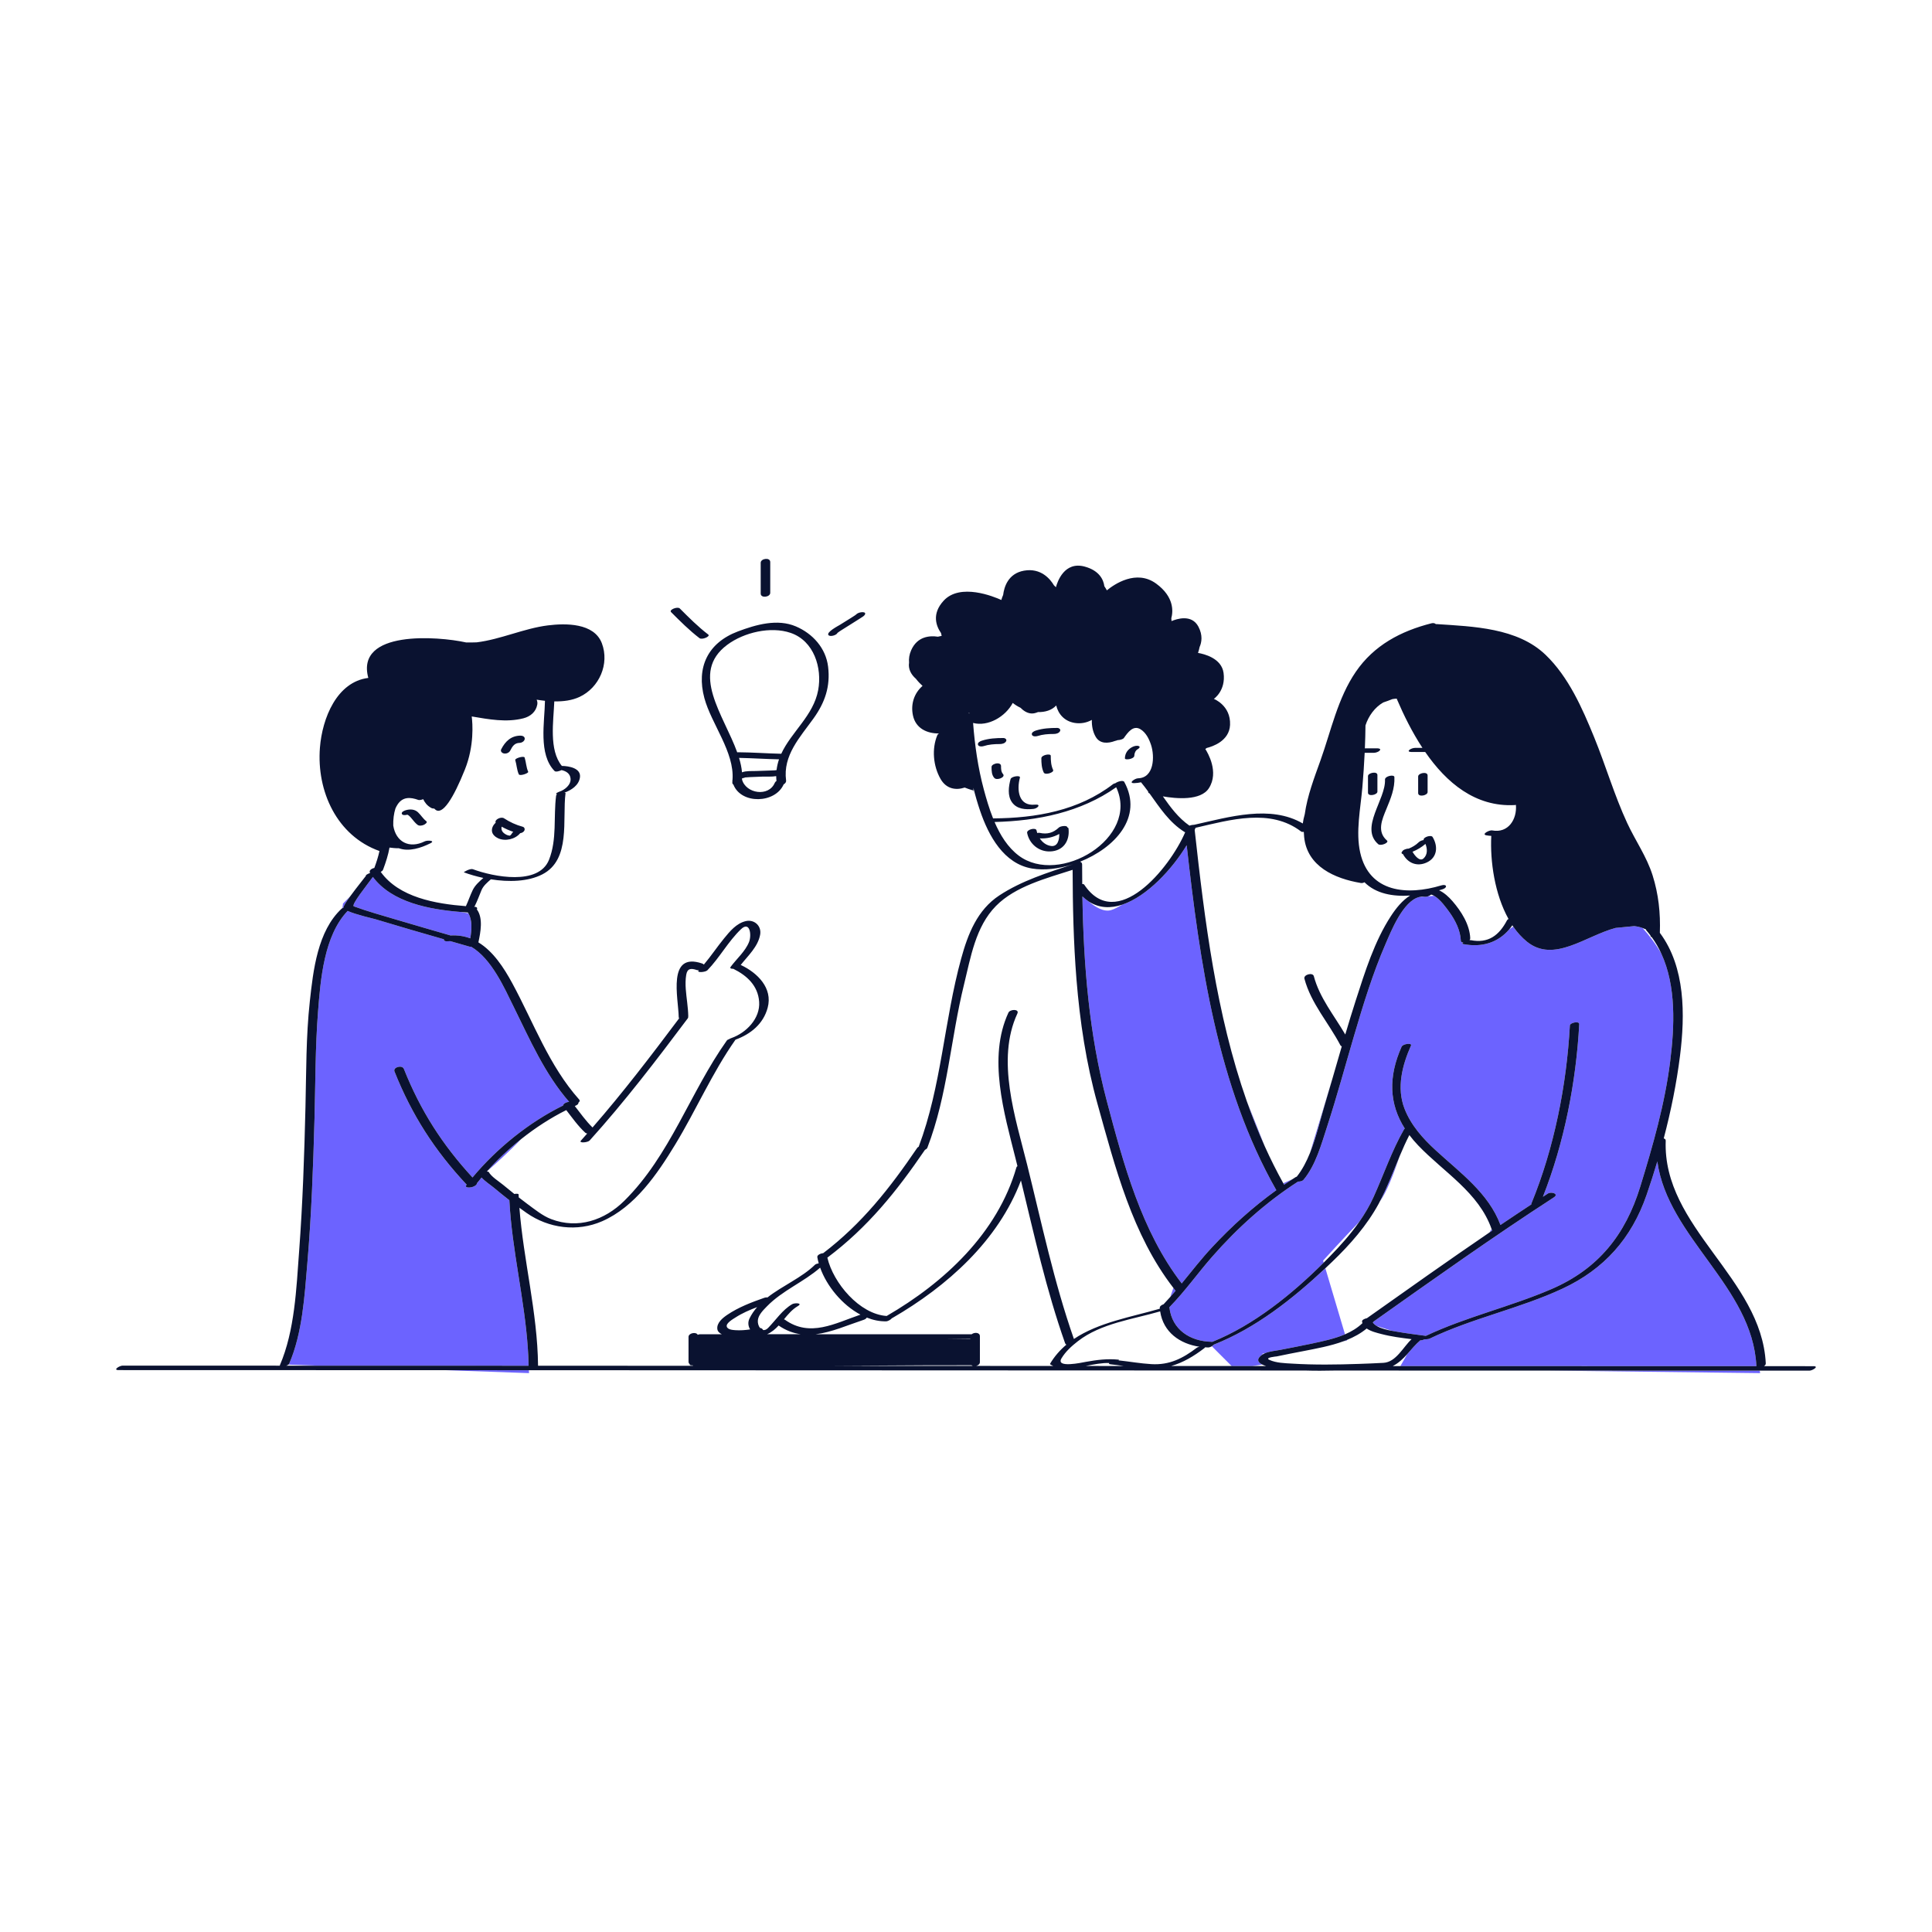 <?xml version="1.0" standalone="no"?>
<svg version="1.1" id="Layer_1" xmlns="http://www.w3.org/2000/svg" xmlns:xlink="http://www.w3.org/1999/xlink" x="0px" y="0px" width="595.279px" height="595.281px" viewBox="0 0 595.279 595.281" enable-background="new 0 0 595.279 595.281" xml:space="preserve">
<path id="color_x5F_2" fill="#6c63ff" d="M162.958,422.185l0.043,0.896l-25.551-0.904
	C145.952,422.181,154.454,422.181,162.958,422.185z M105.823,279.605c0.037-0.486,0.923-1.843,2.044-3.392l-2.201,2.201
	c0,0-0.001,0.547-0.168,1.402c0.099-0.05,0.215-0.098,0.348-0.14C105.842,279.653,105.821,279.629,105.823,279.605z
	 M121.982,283.317c5.603,1.664,11.216,3.292,16.833,4.909c2.229-0.125,4.252,0.199,6.081,0.894c0.46-2.614,0.68-5.597-0.59-7.718
	c-0.658-0.113-1.447-0.251-2.321-0.406c-9.632-0.779-21.187-2.894-27.093-10.8c-1.905,2.628-6.837,8.71-5.854,9.071
	C113.275,280.821,117.656,282.033,121.982,283.317z M150.036,360.931c2.479-2.183,7.157-6.393,10.618-10.023
	c-3.851,3.059-7.44,6.449-10.634,10.021C150.026,360.929,150.031,360.931,150.036,360.931z M145.167,291.693
	c-0.211,0.011-0.394,0.007-0.498-0.023c-1.966-0.559-3.929-1.128-5.894-1.69c-0.275,0.006-0.552,0.015-0.834,0.04
	c-0.88,0.077-1.206-0.232-1.168-0.614c-7.014-2.011-14.021-4.042-21.004-6.156c-0.808-0.245-6.15-1.437-8.653-2.586
	c-7.307,7.645-8.354,21.147-9.126,31.032c-0.858,10.979-0.789,22.002-1.086,33.004c-0.4,14.836-0.942,29.678-2.202,44.469
	c-0.868,10.188-1.505,21.498-5.6,31.016c-0.043,0.1-0.124,0.189-0.233,0.273l9.271,0.328c21.576,0.004,43.151,0.006,64.727,0.016
	c-0.007-0.42-0.022-0.838-0.035-1.256l-0.193-4.064c-1.022-15.299-4.904-30.334-5.696-45.68c-1.577-1.222-3.13-2.475-4.657-3.756
	c-1.099-0.923-2.795-1.999-3.904-3.225c-0.484,0.576-0.957,1.158-1.419,1.742c-0.011,0.375-0.365,0.715-0.839,0.928
	c-0.941,0.566-3.16,0.596-2.42-0.362c0.029-0.038,0.061-0.075,0.091-0.112c-9.838-10.5-16.887-21.439-22.242-34.879
	c-0.527-1.322,2.355-2.138,2.897-0.777c5.145,12.914,11.868,23.352,21.138,33.432c7.487-8.979,17.434-17.012,27.932-22.172
	c0.018-0.578,1.018-1.082,1.855-1.115c-7.487-8.582-12.063-19.068-17.05-29.193C155.402,304.381,151.489,295.42,145.167,291.693z
	 M384.136,339.248c1.656,4.715,3.49,9.357,5.539,13.906C388.003,348.908,386.058,344.006,384.136,339.248z M398.311,363.275
	l-2.902,1.317c0.08,0.144,0.158,0.286,0.238,0.431C396.522,364.424,397.417,363.849,398.311,363.275z M458.915,379.75
	c0.283-0.192,0.567-0.388,0.85-0.579c-0.055-0.168-0.122-0.326-0.18-0.491L458.915,379.75z M478.05,397.179
	c14.373-6.205,22.765-16.68,27.332-31.539c3.883-12.623,7.574-25.438,9.22-38.576c1.344-10.728,1.933-23.179-2.739-33.279
	c-1.811-3.145-3.898-5.801-5.761-7.856c-0.849-0.305-1.706-0.488-2.571-0.581c-1.686,0.177-3.921,0.404-5.74,0.559
	c-9.275,2.461-19.013,10.912-27.285,4.256c-1.617-1.3-3.028-2.882-4.258-4.66c-0.356,0.253-0.77,0.541-1.229,0.85
	c-3.479,4.085-8.454,5.675-14.248,4.519c-0.323-0.064-0.209-0.252,0.099-0.46c-0.426-0.025-0.751-0.192-0.765-0.545
	c-0.122-3.168-1.678-6.275-3.505-8.802c-0.835-1.155-2.798-3.954-4.731-5.058c-0.602,0.06-1.259,0.122-1.918,0.18
	c-0.32,0.112-0.634,0.17-0.873,0.129c-0.1-0.017-0.197-0.021-0.297-0.032c-0.533,0.042-1.04,0.077-1.48,0.1
	c-5.031,1.205-8.789,10.774-10.355,14.375c-3.982,9.158-6.908,18.762-9.73,28.329c-2.761,9.353-5.295,18.781-8.319,28.054
	c-1.787,5.478-3.503,11.877-7.276,16.387c-0.313,0.375-1.054,0.562-1.669,0.531c-9.92,6.398-18.714,14.301-26.487,23.178
	c-4.41,5.037-8.334,10.588-13.01,15.383c-0.04,0.041-0.093,0.08-0.152,0.117c0.002,0.049,0.006,0.098,0.01,0.146
	c0.824,6.795,6.326,10.408,13.021,10.541c0.074,0.002,0.133,0.01,0.196,0.016c12.776-5.146,24.543-14.672,34.321-24.406
	l-0.184-0.617c0,0,6.065-6.703,11.127-11.938c1.697-2.428,3.213-4.979,4.448-7.713c3.144-6.955,5.56-14.141,9.36-20.796
	c0.051-0.089,0.137-0.17,0.246-0.241c-4.849-7.615-5.127-15.936-0.998-25.209c0.418-0.939,3.299-1.263,2.897-0.363
	c-2.698,6.061-4.499,13.004-1.989,19.457c1.979,5.088,5.62,9.141,9.59,12.791c7.502,6.896,16.301,13.188,19.968,23.031
	c3.163-2.14,6.343-4.256,9.532-6.356c-0.041-0.065-0.047-0.146-0.008-0.242c7.01-17.044,10.866-36.499,11.86-54.869
	c0.047-0.872,2.944-1.489,2.888-0.403c-0.963,17.771-4.613,36.554-11.197,53.189c0.506-0.329,1.007-0.663,1.513-0.99
	c1.09-0.707,3.528,0.086,1.877,1.155c-18.851,12.224-37.177,25.263-55.513,38.239c-0.09,0.109-0.191,0.209-0.286,0.316
	c0.288,0.42,0.7,0.773,1.194,1.074l4.696,1.492c0.523,0.096,0.999,0.174,1.38,0.242c3.012,0.543,6.049,0.904,9.08,1.314
	C451.858,405.687,465.374,402.65,478.05,397.179z M414.048,413.228l0.953-0.146l-0.059-0.193
	C414.646,413.003,414.347,413.117,414.048,413.228z M541.167,420.855c-1.215-24.445-27.287-39.557-30.517-62.998
	c-1.032,3.476-2.14,6.916-3.312,10.311c-4.608,13.354-13.074,22.891-25.854,28.854c-13.251,6.186-27.76,9.08-40.982,15.426
	c-0.326,0.156-0.961,0.225-1.484,0.195c-0.493,0.215-1.042,0.369-1.32,0.33c-0.023-0.002-0.049-0.006-0.072-0.01
	c-1.529,1.297-2.755,2.83-4.048,4.273l-2.099,3.674c36.57,0.012,73.139,0.027,109.708,0.029
	C541.181,420.91,541.169,420.886,541.167,420.855z M331.667,301.749c0,0,0.006,0.034,0.017,0.083
	c-0.007-0.071-0.011-0.143-0.017-0.215V301.749z M408.366,390.767c-10.052,9.436-21.545,18.51-34.402,23.543
	c-0.145,0.172-0.351,0.342-0.582,0.486l6.099,6.1c2.13,0,4.26,0,6.391,0.002l3.042-0.469c-1.259-0.625-1.818-1.494-0.453-2.686
	c0.168-0.146,0.353-0.271,0.541-0.393v-0.271l0.711-0.107c1.481-0.652,3.297-0.762,4.818-1.064c3.189-0.639,6.396-1.215,9.575-1.906
	c3.375-0.734,7.037-1.471,10.313-2.873L408.366,390.767z M431.292,356.16c-1.972,4.712-3.755,9.502-6.139,14.027
	C427.153,367.564,429.48,361.506,431.292,356.16z M360.999,398.416c0,0-0.207,0.422-0.4,1.166c0.548-0.621,1.093-1.246,1.628-1.881
	c-0.035-0.031-0.074-0.061-0.104-0.1c-0.203-0.256-0.39-0.525-0.59-0.783L360.999,398.416z M542.183,422.318
	c-21.618-0.002-43.236-0.01-64.854-0.016l65.005,0.777C542.333,423.082,542.28,422.804,542.183,422.318z M373.462,384.303
	c6.061-6.505,12.615-12.42,19.795-17.588c-18.207-32.002-23.572-70.106-27.619-106.284c-4.437,7.323-12.187,15.753-19.853,18.309
	c-1.35,0.81-2.551,1.418-3.452,1.675c-2.24,0.64-4.781-0.874-6.826-2.618c-0.685-0.44-1.354-0.968-2.002-1.597
	c0.369,21.285,2.047,42.435,7.539,63.122c5.133,19.334,10.656,40.017,23.063,56.121C367.179,391.689,370.16,387.847,373.462,384.303
	z M410.603,332.119l-6.969,23.107c1.963-4.881,3.193-10.318,4.55-14.854C409.005,337.625,409.806,334.873,410.603,332.119z"></path>
<path id="color_x5F_1" d="M426.739,240.211c-0.05-1.104,2.855-1.689,2.896-0.776c0.16,3.516-1.133,6.588-2.45,9.782
	c-1.361,3.298-3.019,6.998,0.157,9.758c0.776,0.674-1.926,1.792-2.691,1.127C418.849,255.061,427.017,246.317,426.739,240.211z
	 M431.947,263c-0.207-0.189-0.11-0.401,0.074-0.586c0.131-0.495,1.192-0.944,2.012-0.939c1.114-0.463,2.146-1.042,3.042-1.918
	c0.421-0.411,0.982-0.645,1.564-0.721c-0.217-0.915,2.32-1.679,2.764-0.949c1.727,2.848,1.499,6.328-1.795,7.853
	c-3.018,1.397-5.862,0.18-7.325-2.567C432.158,263.138,432.042,263.087,431.947,263z M435.218,262.441
	c0.69,1.196,2.201,3.128,3.385,2.067c1.307-1.171,1.209-2.974,0.6-4.491C438.001,261.063,436.671,261.833,435.218,262.441z
	 M439.867,244.049c0-1.704,0-3.407,0-5.111c0-1.338-2.911-0.771-2.911,0.31c0,1.704,0,3.407,0,5.111
	C436.954,245.697,439.867,245.13,439.867,244.049z M424.402,243.912c0-1.704,0-3.408,0-5.112c0-1.284-2.905-0.688-2.905,0.333
	c0,1.704,0,3.408,0,5.112C421.496,245.528,424.402,244.933,424.402,243.912z M318.419,249.241c1.293-0.131,2.502-1.523,0.474-1.316
	c-5.095,0.518-5.661-4.545-4.64-8.325c0.225-0.831-2.649-0.397-2.877,0.442c-0.608,2.256-1.018,5.121,0.436,7.16
	C313.343,249.352,316.009,249.487,318.419,249.241z M323.755,232.861c0-0.788-2.897-0.272-2.896,0.776
	c0.001,1.525,0.077,2.978,0.73,4.382c0.432,0.928,3.256-0.006,2.896-0.776C323.833,235.839,323.757,234.386,323.755,232.861z
	 M309.036,238.48c-0.586-0.644-0.603-1.619-0.604-2.447c0-0.698-0.715-0.882-1.307-0.826c-0.512,0.048-1.615,0.419-1.615,1.101
	c0,1.163,0.027,2.484,0.857,3.395C307.177,240.589,309.939,239.47,309.036,238.48z M319.614,226.797
	c1.688-0.537,3.318-0.649,5.079-0.65c0.681,0,1.53-0.193,1.901-0.836c0.339-0.588-0.287-1.024-0.832-1.024
	c-2.268,0.001-4.428,0.117-6.604,0.811c-0.479,0.152-1.401,0.567-1.221,1.238C318.108,226.977,319.136,226.95,319.614,226.797z
	 M309.983,228.417c0.338-0.588-0.287-1.024-0.832-1.024c-2.268,0.001-4.428,0.117-6.604,0.811c-0.479,0.152-1.401,0.567-1.222,1.238
	c0.171,0.64,1.198,0.615,1.677,0.462c1.688-0.537,3.318-0.649,5.08-0.65C308.763,229.252,309.612,229.06,309.983,228.417z
	 M349.496,232.863c0.019-0.77,0.356-1.651,1.064-2.03c0.325-0.174,0.938-0.723,0.301-0.957c-0.633-0.233-1.476,0.014-2.04,0.316
	c-1.354,0.724-2.188,1.9-2.222,3.447C346.583,234.332,349.475,233.864,349.496,232.863z M329.233,255.317
	c0.416,3.818-1.629,6.887-5.669,7.025c-3.481,0.119-6.419-2.312-7.086-5.701c-0.209-1.064,2.7-1.783,2.897-0.776
	c0.053,0.269,0.125,0.537,0.209,0.802c0.272-0.069,0.525-0.098,0.701-0.059c2.363,0.526,4.223,0.024,5.983-1.641
	c0.53-0.501,2.649-0.691,2.575-0.056C329.062,254.983,329.212,255.112,329.233,255.317z M326.384,256.948
	c-1.824,1.022-3.904,1.483-6.006,1.374c0.782,1.194,1.948,2.115,3.426,2.333C325.913,260.965,326.403,258.71,326.384,256.948z
	 M557.518,422.32c-5.112,0-10.224-0.002-15.335-0.002c-21.618-0.002-43.236-0.01-64.854-0.016
	c-19.33-0.004-38.659-0.004-57.989-0.014c-2.662,0-5.322-0.002-7.983-0.004c-3.071,0.07-6.147,0.09-9.213-0.004
	c-79.729-0.033-159.456-0.068-239.184-0.098c-8.502-0.004-17.005-0.004-25.508-0.008c-33.629-0.01-67.257-0.027-100.886-0.027
	c-1.943,0,0.291-1.377,1.199-1.377c16.156,0,32.312,0.008,48.468,0.012c-0.017-0.041-0.022-0.084,0-0.137
	c4.601-10.695,5.079-23.668,5.93-35.1c1.103-14.803,1.6-29.643,1.956-44.477c0.261-10.848,0.154-21.734,1.34-32.535
	c1.044-9.507,2.372-21.691,9.836-28.588c0.05-0.046,0.123-0.089,0.205-0.131c0.099-0.05,0.215-0.098,0.348-0.14
	c-0.003-0.024-0.024-0.049-0.023-0.072c0.037-0.486,0.923-1.843,2.044-3.392c2.055-2.835,4.913-6.323,4.88-6.35
	c-0.209-0.177,0.515-0.618,1.285-0.879c-0.008-0.014-0.019-0.025-0.027-0.039c-0.433-0.697,0.447-1.335,1.329-1.514
	c0.652-1.764,1.208-3.474,1.581-5.215c-13.12-4.675-19.401-18.417-18.345-31.854c0.713-9.064,5.199-20.272,14.907-21.484
	c-4.007-14.825,21.508-12.834,30.082-10.939c0.021,0.005,0.034,0.012,0.054,0.017c1.051,0.013,2.142,0.004,3.256-0.036
	c7.368-0.901,14.597-4.311,21.93-5.224c5.421-0.675,14.254-0.813,16.645,5.518c2.396,6.346-0.793,13.67-6.878,16.515
	c-2.319,1.084-5,1.436-7.782,1.381c-0.243,6.138-1.719,14.979,2.333,19.891c0.029,0,0.059-0.006,0.087-0.005
	c2.044,0.038,5.935,0.664,5.476,3.595c-0.379,2.414-2.615,3.845-4.772,4.65c0.212,0.015,0.349,0.055,0.34,0.123
	c-1.043,8.135,1.72,20.508-7.168,25.053c-4.427,2.264-10.352,2.391-15.839,1.517c-1.105,0.964-2.329,1.992-2.898,3.366
	c-0.668,1.614-1.257,3.236-2.03,4.809c-0.048,0.098-0.128,0.187-0.226,0.269c0.021,0.001,0.046,0.003,0.068,0.004
	c0.869,0.052,0.998,0.431,0.767,0.832c0.017,0.016,0.037,0.028,0.05,0.046c1.926,2.679,1.099,6.958,0.428,10.103
	c4.533,2.755,7.811,7.732,10.467,12.638c6.558,12.111,11.296,25.376,20.589,35.791c0.299,0.336,0.126,0.689-0.249,0.968
	c0.068,0.271-0.135,0.597-0.797,0.888c-0.102,0.045-0.204,0.096-0.306,0.143c1.756,2.258,3.415,4.6,5.463,6.604
	c9.405-10.787,18.083-22.164,26.673-33.613c-0.074-0.131-0.121-0.285-0.124-0.471c-0.097-5.769-3.661-20.142,7.228-16.44
	c0.254,0.086,0.419,0.202,0.525,0.331c2.192-2.593,4.078-5.438,6.227-8.068c1.79-2.19,3.814-4.663,6.705-5.327
	c2.575-0.591,4.901,1.451,4.41,4.19c-0.664,3.704-3.741,6.467-6,9.343c0.063,0.011,0.122,0.027,0.172,0.051
	c4.984,2.373,9.77,7.033,8.148,13.105c-1.333,4.99-5.233,8.133-9.914,9.844c-7.19,10.203-12.133,21.705-18.597,32.346
	c-5.515,9.078-12.41,19.18-22.463,23.582c-7.723,3.383-16.515,2.2-23.296-2.537c-0.748-0.522-1.488-1.058-2.225-1.597
	c1.26,16.265,5.563,32.224,5.744,48.562c0,0.037-0.012,0.072-0.022,0.109c3.394,0,6.788,0,10.181,0.002
	c12.521,0.004,25.039,0.012,37.559,0.018v-0.131c-0.076,0-0.151,0-0.227,0c-0.664,0-0.833-0.162-0.743-0.373
	c-0.23-0.158-0.383-0.398-0.383-0.742c0-2.557,0-5.111,0-7.666c0-1.174,2.332-1.641,2.836-0.641c0.267-0.104,0.527-0.17,0.725-0.17
	c2.229,0,4.458,0,6.686,0c-0.711-0.352-1.286-0.855-1.374-1.619c-0.219-1.902,1.648-3.404,3.054-4.357
	c3.492-2.363,7.5-3.873,11.455-5.264c0.37-0.131,0.678-0.145,0.924-0.086c4.657-3.641,10.613-6.115,14.667-10.094
	c0.192-0.188,0.654-0.343,1.146-0.438c-0.18-0.633-0.327-1.264-0.433-1.887c-0.111-0.649,0.94-1.16,1.809-1.234
	c11.961-9.122,20.547-20.035,28.972-32.445c0.094-0.139,0.256-0.257,0.452-0.355c7.022-18.652,7.824-38.813,13.088-57.97
	c2.073-7.545,4.944-14.979,11.752-19.457c6.912-4.544,14.83-6.999,22.619-9.571c0.002-0.002,0.002-0.004,0.004-0.006
	c-4.344,1.397-8.809,1.913-12.537,1.288c-8.725-1.462-13.396-10.115-16.008-17.794c-0.789-2.322-1.474-4.678-2.066-7.056
	l0.037,0.817c-0.172-0.044-1.262-0.336-2.708-0.915c-2.772,0.91-5.706,0.421-7.47-2.694c-2.239-3.953-2.725-9.206-0.979-13.434
	c0.093-0.225,0.279-0.407,0.513-0.545c-3.638,0.046-7.146-1.528-8.008-5.515c-0.761-3.516,0.361-6.883,2.949-9.138
	c-0.608-0.542-1.354-1.288-2.05-2.2c-1.518-1.315-2.409-3.039-2.104-4.966c-0.111-1.198,0.055-2.484,0.654-3.832
	c1.896-4.268,5.691-4.537,8.226-4.159c0.385-0.1,0.772-0.192,1.166-0.257c-0.086-0.295-0.151-0.584-0.204-0.869
	c-1.472-2.118-2.946-5.881,0.812-9.965c5.095-5.538,15.482-1.265,17.785-0.219c0.135-0.538,0.318-1.057,0.55-1.554
	c0.295-2.431,1.518-6.604,6.415-7.478c5.293-0.945,8.152,2.68,9.234,4.506c0.211,0.187,0.416,0.384,0.612,0.591
	c0.451-1.693,2.595-8.086,8.901-6.347c4.568,1.26,5.76,4.105,6.019,6.04c0.278,0.409,0.538,0.832,0.776,1.269
	c2.275-1.862,9.074-6.556,15.207-2.059c5.599,4.106,5.207,8.629,4.647,10.658c0.034,0.286,0.056,0.58,0.075,0.875
	c1.489-0.638,6.188-2.254,8.277,1.717c1.4,2.663,0.996,4.854,0.369,6.265c-0.125,0.625-0.293,1.238-0.489,1.826
	c1.852,0.313,7.25,1.61,7.87,6.159c0.75,5.5-3,8-3,8s5.25,2,5,8c-0.209,5.004-5.447,6.7-7.186,7.126
	c-0.143,0.112-0.287,0.218-0.434,0.323c0.72,1.111,4.279,7.083,1.117,12.051c-2.532,3.981-10.172,3.247-14.199,2.538
	c2.347,3.341,4.742,6.613,8.18,9.018c0.459-0.166,1.048-0.261,1.5-0.268c10.809-2.417,23.449-6.206,33.434-0.398
	c0.095-0.814,0.304-1.784,0.607-2.87c0.789-5.657,2.912-11.172,4.82-16.503c3.285-9.177,5.318-19.204,10.91-27.365
	c5.6-8.174,13.855-12.539,23.301-14.938c0.609-0.155,1.074-0.015,1.357,0.252c0.076-0.008,0.151-0.012,0.222-0.007
	c11.27,0.746,24.907,1.131,33.592,9.477c7.076,6.8,11.312,16.448,14.961,25.387c3.558,8.71,6.214,17.873,10.17,26.41
	c2.529,5.458,6.002,10.327,7.837,16.137c1.835,5.814,2.451,11.654,2.235,17.719c7.888,10.563,7.792,25.292,6.217,37.858
	c-1.067,8.527-2.81,17.078-5.021,25.488c0.368,0.09,0.627,0.311,0.613,0.704c-1,26.747,29.52,42.269,30.828,68.604
	c0.018,0.346-0.214,0.641-0.548,0.863c5.065,0,10.132,0.004,15.198,0.004C560.659,420.943,558.425,422.32,557.518,422.32z
	 M174.475,342.037c-4.793,2.395-9.469,5.417-13.819,8.871c-3.851,3.058-7.44,6.447-10.634,10.021
	c0.005,0.001,0.011,0.003,0.016,0.003c0.189,0.025,0.333,0.074,0.395,0.145c0.03-0.02,0.06-0.043,0.09-0.064
	c0.827,1.561,3.18,2.969,4.5,4.063c1.14,0.947,2.29,1.884,3.45,2.807c0.67-0.123,1.302-0.098,1.313,0.148
	c0.013,0.302,0.036,0.604,0.052,0.904c0.875,0.68,1.747,1.363,2.641,2.018c2.268,1.658,4.692,3.664,7.348,4.676
	c8.227,3.136,16.465,0.359,22.532-5.646c14.151-14.006,20.239-33.402,31.592-49.388c0.124-0.175,0.382-0.312,0.694-0.411
	c0.127-0.102,0.359-0.218,0.732-0.35c4.522-1.594,8.905-6.006,8.528-11.186c-0.359-4.938-3.734-8.063-7.964-10.143
	c-0.663,0.026-1.159-0.145-0.806-0.62c1.823-2.457,4.484-4.737,5.645-7.616c0.87-2.158,0.299-6.636-2.504-3.938
	c-3.929,3.78-6.531,8.719-10.321,12.631c-0.59,0.609-3.471,0.838-2.677,0.02c0.016-0.018,0.031-0.034,0.046-0.05
	c-0.218,0.026-0.435,0.019-0.632-0.049c-1.76-0.599-2.922-0.549-3.259,1.481c-0.241,1.455-0.245,2.929-0.137,4.396
	c0.206,2.786,0.72,5.555,0.768,8.35c0.001,0.098-0.015,0.188-0.041,0.273c0.041,0.094,0.022,0.211-0.092,0.363
	c-9.673,12.893-19.451,25.697-30.261,37.667c-0.57,0.631-3.455,0.884-2.676,0.021c0.652-0.722,1.289-1.455,1.934-2.185
	c-0.237-0.028-0.446-0.103-0.593-0.239C178.089,346.937,176.338,344.437,174.475,342.037z M138.814,288.228
	c2.229-0.125,4.252,0.199,6.081,0.894c0.46-2.614,0.68-5.597-0.59-7.718c-0.05-0.083-0.101-0.166-0.155-0.247
	c-0.709-0.046-1.431-0.099-2.166-0.159c-9.632-0.779-21.187-2.894-27.093-10.8c-1.905,2.628-6.837,8.71-5.854,9.071
	c4.239,1.554,8.62,2.766,12.945,4.05C127.585,284.981,133.198,286.61,138.814,288.228z M167.913,215.926
	c-0.849-0.089-1.697-0.207-2.541-0.341l-0.016,0.019c0.204,0.448,0.288,0.946,0.182,1.509c-0.417,2.224-2.097,3.65-4.268,4.207
	c-5.234,1.343-10.597,0.328-15.924-0.567c0.266,2.114,0.82,9.039-2.096,16.328c-3.5,8.75-7,14.5-9.25,12.25
	c-0.063-0.063-0.119-0.124-0.182-0.186c-0.357,0.009-0.717-0.07-1.011-0.239c-1.213-0.696-1.891-1.579-2.414-2.665
	c-0.558,0.215-1.18,0.344-1.485,0.233c-2.496-0.905-4.815-1.008-6.404,1.396c-0.254,0.384-0.47,0.795-0.659,1.22
	c-0.504,1.551-0.729,3.455-0.676,5.27c0.792,5.053,4.92,7.249,9.691,4.876c0.801-0.399,3.464-0.259,1.729,0.604
	c-2.833,1.409-6.552,2.665-9.693,1.52c-0.908,0.028-2.183-0.116-2.884-0.208c-0.402,2.292-1.124,4.503-1.976,6.788
	c-0.115,0.31-0.396,0.54-0.737,0.688c5.611,7.881,16.894,9.852,26.25,10.574c0.764-1.622,1.315-3.327,2.092-4.937
	c0.73-1.512,2.042-2.664,3.29-3.76c-2.152-0.46-4.189-1.055-5.979-1.719c-0.215-0.08,1.936-1.267,2.734-0.971
	c6.338,2.35,20.284,5.122,23.476-2.91c2.504-6.303,1.341-13.183,2.187-19.766c0.02-0.157,0.134-0.293,0.304-0.409
	c-0.076-0.016-0.161-0.018-0.225-0.053c-0.413-0.223,0.8-0.707,0.887-0.735c1.625-0.524,3.645-2.08,3.484-4.022
	c-0.132-1.594-1.387-2.328-2.777-2.639c-0.717,0.36-1.816,0.624-2.136,0.298C165.809,232.422,167.815,222.489,167.913,215.926z
	 M162.866,420.8c-0.007-0.418-0.022-0.836-0.035-1.256c-0.041-1.355-0.103-2.713-0.193-4.064
	c-1.022-15.297-4.904-30.332-5.696-45.679c-1.577-1.222-3.13-2.476-4.657-3.756c-1.099-0.923-2.795-1.999-3.904-3.226
	c-0.484,0.578-0.957,1.158-1.419,1.744c-0.011,0.373-0.365,0.715-0.839,0.928c-0.941,0.566-3.16,0.595-2.42-0.363
	c0.029-0.038,0.061-0.075,0.091-0.113c-9.838-10.5-16.887-21.438-22.242-34.878c-0.527-1.323,2.355-2.138,2.897-0.776
	c5.145,12.912,11.868,23.351,21.138,33.431c7.487-8.978,17.434-17.011,27.932-22.173c0.018-0.577,1.018-1.081,1.855-1.114
	c-7.487-8.582-12.063-19.069-17.05-29.192c-2.921-5.93-6.834-14.89-13.156-18.618c-0.211,0.011-0.394,0.007-0.498-0.023
	c-1.966-0.559-3.929-1.128-5.894-1.69c-0.275,0.006-0.552,0.015-0.834,0.04c-0.88,0.077-1.206-0.232-1.168-0.614
	c-7.014-2.011-14.021-4.042-21.004-6.156c-0.808-0.245-6.15-1.437-8.653-2.586c-7.307,7.645-8.354,21.148-9.126,31.033
	c-0.858,10.979-0.789,22.002-1.086,33.002c-0.4,14.836-0.942,29.679-2.202,44.47c-0.868,10.187-1.505,21.497-5.6,31.015
	c-0.043,0.1-0.124,0.191-0.233,0.275c-0.172,0.131-0.414,0.24-0.681,0.324c3.317,0.002,6.635,0.002,9.952,0.004
	C119.715,420.791,141.292,420.792,162.866,420.8z M508.941,288.765c-0.257-0.092-0.423-0.268-0.416-0.548
	c-0.403-0.529-0.82-1.051-1.267-1.558c-0.075-0.086-0.094-0.177-0.071-0.271c-0.36-0.175-0.722-0.329-1.086-0.459
	c-0.849-0.305-1.706-0.488-2.571-0.581c-1.686,0.177-3.921,0.404-5.741,0.559c-9.274,2.461-19.012,10.912-27.284,4.256
	c-1.617-1.3-3.028-2.882-4.259-4.66c-0.092-0.132-0.177-0.272-0.267-0.407c-0.307,0.44-0.625,0.863-0.961,1.256
	c-3.479,4.085-8.454,5.675-14.248,4.519c-0.323-0.064-0.209-0.252,0.099-0.46c-0.426-0.025-0.751-0.192-0.765-0.545
	c-0.122-3.168-1.678-6.275-3.506-8.802c-0.834-1.155-2.797-3.954-4.73-5.058c-0.301-0.172-0.6-0.297-0.895-0.374
	c-0.278,0.222-0.653,0.425-1.023,0.554c-0.32,0.112-0.634,0.17-0.873,0.129c-0.1-0.017-0.197-0.021-0.297-0.032
	c-0.505-0.051-0.999-0.015-1.48,0.1c-5.031,1.205-8.789,10.774-10.355,14.375c-3.982,9.158-6.908,18.762-9.73,28.329
	c-2.761,9.353-5.295,18.78-8.319,28.053c-1.787,5.478-3.503,11.878-7.276,16.388c-0.313,0.375-1.054,0.562-1.669,0.531
	c-9.92,6.398-18.714,14.301-26.487,23.178c-4.41,5.037-8.334,10.588-13.01,15.383c-0.04,0.041-0.093,0.08-0.152,0.117
	c-0.002,0.002-0.006,0.002-0.008,0.004c0.004,0.049,0.012,0.096,0.018,0.143c0.824,6.795,6.326,10.408,13.021,10.543
	c0.074,0,0.133,0.01,0.196,0.016c12.776-5.148,24.543-14.672,34.321-24.408c0.672-0.668,1.334-1.336,1.986-2.006
	c3.229-3.313,6.318-6.774,8.957-10.549c1.697-2.428,3.213-4.979,4.448-7.713c3.144-6.955,5.56-14.141,9.36-20.796
	c0.051-0.089,0.137-0.17,0.246-0.241c-4.849-7.615-5.127-15.936-0.998-25.209c0.419-0.939,3.299-1.263,2.897-0.363
	c-2.698,6.061-4.499,13.004-1.989,19.457c1.979,5.088,5.621,9.141,9.59,12.791c7.502,6.896,16.301,13.188,19.968,23.031
	c3.164-2.14,6.343-4.257,9.532-6.356c-0.041-0.066-0.047-0.146-0.008-0.242c7.01-17.044,10.866-36.499,11.86-54.869
	c0.047-0.873,2.945-1.489,2.888-0.403c-0.963,17.771-4.613,36.553-11.197,53.189c0.506-0.329,1.007-0.663,1.513-0.991
	c1.09-0.706,3.528,0.087,1.877,1.156c-18.851,12.224-37.177,25.263-55.512,38.239c-0.091,0.109-0.192,0.209-0.287,0.316
	c0.288,0.42,0.7,0.773,1.194,1.074c1.328,0.803,3.209,1.225,4.696,1.492c0.523,0.096,0.999,0.174,1.38,0.242
	c3.012,0.543,6.049,0.904,9.08,1.314c12.525-5.91,26.043-8.949,38.717-14.42c14.373-6.204,22.765-16.679,27.332-31.538
	c3.883-12.624,7.573-25.438,9.22-38.577c1.344-10.727,1.933-23.178-2.739-33.278C511.054,292.034,510.091,290.353,508.941,288.765z
	 M426.275,419.91c3.885-0.223,6.028-4.836,8.653-7.293c-3.125-0.391-6.269-0.785-9.31-1.586c-1.266-0.332-3.2-0.773-4.522-1.701
	c-1.81,1.51-3.912,2.652-6.155,3.557c-0.295,0.119-0.595,0.23-0.896,0.342c-4.117,1.521-8.623,2.314-12.631,3.102
	c-2.682,0.525-5.373,1.021-8.044,1.602c-0.002,0-3.868,0.328-2.247,1.07c2.094,0.959,4.721,1.01,6.98,1.148
	c6.867,0.428,13.77,0.324,20.642,0.088C421.257,420.152,423.768,420.054,426.275,419.91z M368.783,415.24
	c0.146-0.109,0.448-0.213,0.796-0.287c-6.059-0.895-11.162-4.484-12.115-10.9c-8.404,2.445-18.291,3.682-25.363,9.203
	c-1.917,1.494-3.785,3.168-5.045,5.279c-1.853,3.109,6.355,1.283,7.511,1.074c3.386-0.615,6.646-1.023,10.081-0.676
	c0.175,0.018,0.145,0.102-0.008,0.213c3.371,0.367,6.736,0.967,10.117,1.166C360.333,420.642,364.435,418.552,368.783,415.24z
	 M364.107,395.441c3.071-3.752,6.052-7.595,9.354-11.139c6.061-6.505,12.615-12.42,19.795-17.588
	c-18.207-32.002-23.572-70.106-27.619-106.284c-4.437,7.323-12.187,15.753-19.853,18.309c-3.558,1.186-7.097,1.104-10.278-0.942
	c-0.685-0.44-1.354-0.968-2.002-1.597c0.369,21.285,2.047,42.435,7.539,63.122C346.177,358.656,351.7,379.337,364.107,395.441z
	 M444.089,272.804c1.711-0.518,2.018,0.706,0.326,1.217c-0.332,0.1-0.672,0.198-1.017,0.295c1.603,0.738,3.026,2.066,4.13,3.343
	c2.688,3.111,5.313,7.198,5.475,11.429c0.008,0.216-0.078,0.412-0.221,0.585c0.139-0.018,0.258-0.021,0.35-0.002
	c5.438,1.085,8.783-1.478,11.217-6.138c0.078-0.147,0.24-0.275,0.449-0.382c-4.248-7.618-5.711-17.787-5.31-25.602
	c-0.504-0.028-1.013-0.079-1.526-0.177c-1.621-0.31,0.924-1.676,1.791-1.511c4.998,0.954,7.7-3.468,7.323-7.863
	c-0.112,0.027-0.228,0.049-0.351,0.056c-12.127,0.653-21.057-6.877-27.6-16.359c-1.417,0-2.833,0-4.25,0
	c-0.289,0-1.184-0.063-0.705-0.555c0.442-0.457,1.313-0.713,1.934-0.713c0.723,0,1.445,0,2.168,0
	c-3.188-4.854-5.784-10.131-7.883-15.042c-0.019-0.044-0.023-0.087-0.031-0.13c-0.021,0.002-0.044,0.006-0.063,0.007
	c-0.447,0.015-0.88,0.073-1.305,0.153c-0.833,0.336-1.783,0.695-2.786,1.024c-2.618,1.49-4.562,4.207-5.481,7.082
	c-0.019,2.361-0.088,4.717-0.188,7.072c0.072-0.005,0.148-0.02,0.217-0.02c1.217,0,2.435,0,3.651,0c0.346,0,1.181,0.129,0.731,0.65
	c-0.428,0.495-1.297,0.738-1.928,0.738c-0.91,0-1.818,0-2.729,0c-0.17,3.548-0.411,7.092-0.713,10.637
	c-0.547,6.451-2.104,13.726-0.66,20.118C421.895,275.056,433.618,275.97,444.089,272.804z M368.371,255.057
	c-0.085,0.217-0.177,0.438-0.272,0.662c3.054,27.751,6.647,56.814,16.037,83.529c1.656,4.715,3.49,9.357,5.539,13.906
	c1.75,3.887,3.66,7.701,5.734,11.438c0.08,0.145,0.158,0.286,0.238,0.43c0.875-0.598,1.77-1.172,2.664-1.748
	c0.297-0.19,0.586-0.393,0.886-0.58c0.103-0.064,0.229-0.117,0.37-0.16c1.674-2.105,2.984-4.617,4.066-7.307
	c1.965-4.881,3.194-10.318,4.551-14.854c0.82-2.746,1.623-5.499,2.419-8.253c0.937-3.239,1.872-6.479,2.817-9.717
	c-0.188-0.068-0.346-0.185-0.438-0.359c-3.596-6.889-9.046-12.855-11.07-20.493c-0.334-1.26,2.564-2.034,2.896-0.776
	c1.773,6.69,6.25,12.076,9.69,17.973c1.046-3.526,2.112-7.049,3.244-10.549c2.839-8.778,5.747-18.18,10.838-25.97
	c1.563-2.392,3.5-4.813,5.892-6.295c-5.229,0.352-10.498-0.523-14.063-4.1c-0.327,0.193-0.718,0.3-1.116,0.233
	c-7.98-1.332-16.561-5.067-17.467-14.18c-0.052-0.526-0.087-1.051-0.107-1.574c-0.342,0.049-0.644,0.031-0.815-0.101
	C391.456,248.976,379.147,252.571,368.371,255.057z M298.521,219.809c0.076-0.008,0.15-0.012,0.223-0.012
	c-0.152-0.131-0.242-0.215-0.242-0.215L298.521,219.809z M303.11,243.175c0.768,2.861,1.673,5.981,2.875,8.992
	c0.035-0.004,0.07-0.01,0.098-0.01c13.152-0.093,26.231-2.371,36.892-10.571c0.134-0.103,0.399-0.198,0.713-0.275
	c0.604-0.498,2.377-1.012,2.711-0.399c5.956,10.914-2.981,20.361-13.604,24.589c0.362,0.133,0.623,0.405,0.623,0.853
	c0.002,2.007,0.018,4.013,0.037,6.019c0.279-0.007,0.506,0.048,0.611,0.206c9.914,14.83,26.292-4.949,31.105-16.148
	c-0.076-0.021-0.146-0.046-0.203-0.083c-4.764-3.001-7.621-7.494-10.765-11.858c-0.368-0.158-0.483-0.372-0.431-0.597
	c-0.707-0.969-1.434-1.926-2.203-2.857c-0.656,0.144-1.348,0.244-2.1,0.262c-1.948,0.047,0.195-1.467,1.168-1.49
	c4.996-0.121,5.184-6.75,4.017-10.288c-0.596-1.808-1.552-3.782-3.239-4.814c-2.263-1.385-3.919,0.971-5.135,2.69
	c-0.262,0.371-1.206,0.636-1.923,0.653c-0.237,0.095-0.509,0.186-0.817,0.252c-2.132,0.796-4.619,0.948-5.921-1.247
	c-0.915-1.543-1.259-3.392-1.208-5.24c-1.561,0.865-3.391,1.244-5.309,0.926c-3.106-0.515-5.01-2.681-5.672-5.369
	c-1.373,1.481-3.422,2.08-5.605,2.031c-0.744,0.307-1.456,0.48-2.074,0.432c-1.332-0.103-2.449-0.878-3.31-1.755
	c-0.877-0.418-1.69-0.923-2.401-1.495c-2.252,4.25-7.625,7.381-12.218,6.168C300.35,229.624,301.325,236.523,303.11,243.175z
	 M343.919,242.561c-10.982,7.739-24.191,10.368-37.479,10.71c1.738,4.048,4.072,7.81,7.438,10.349
	C326.401,273.067,351.243,258.185,343.919,242.561z M254.921,387.5c1.816,7.82,9.929,17.43,18.281,17.973
	c0.017-0.012,0.027-0.02,0.044-0.029c17.684-10.248,34.12-25.504,39.931-45.76c0.041-0.142,0.156-0.269,0.313-0.382
	c-0.197-0.797-0.395-1.594-0.593-2.391c-3.504-13.966-8.619-31.044-2.183-44.897c0.512-1.099,3.437-1.188,2.756,0.275
	c-6.631,14.273-0.582,32.146,2.988,46.49c4.502,18.082,8.256,36.152,14.43,53.781c7.631-5.143,17.881-6.813,26.457-9.32
	c0.007-0.002,0.012-0.002,0.018-0.004c-0.007-0.074-0.021-0.141-0.027-0.215c-0.039-0.533,0.534-0.953,1.182-1.158
	c0.708-0.748,1.402-1.508,2.084-2.281c0.548-0.621,1.093-1.246,1.628-1.881c-0.035-0.031-0.074-0.061-0.104-0.1
	c-0.203-0.256-0.39-0.525-0.59-0.783c-12.654-16.364-17.925-37.146-23.386-56.719c-3.493-12.521-5.414-25.348-6.463-38.269
	c-0.007-0.071-0.011-0.144-0.017-0.216c-0.899-11.175-1.149-22.42-1.18-33.605c-7.977,2.585-17.648,5.043-23.633,11.145
	c-6.303,6.425-7.76,15.813-9.832,24.21c-4.142,16.779-5.03,34.013-11.288,50.266c-0.103,0.268-0.387,0.484-0.737,0.646
	C276.286,367.06,267.386,378.135,254.921,387.5z M236.297,402.513c-1.093,1.127-2.594,2.57-2.782,4.225
	c-0.098,0.865,0.164,1.805,0.643,2.416c0.504,0.053,0.83,0.32,0.947,0.645c0.467,0.096,1.003-0.07,1.56-0.639
	c2.433-2.479,4.372-5.543,7.421-7.324c0.788-0.461,3.406-0.383,1.728,0.598c-1.713,1.002-2.992,2.531-4.26,4.064
	c0.104,0.029,0.203,0.068,0.285,0.127c7.722,5.525,15.429,1.117,23.279-1.563c-5.61-2.979-10.369-8.752-12.418-14.479
	C247.646,395.015,241.047,397.617,236.297,402.513z M298.978,412.476c-2.431,0-4.861,0-7.292,0l7.292,0.082
	C298.978,412.531,298.978,412.501,298.978,412.476z M246.74,411.099c-2.281-0.309-4.558-1.131-6.833-2.688
	c-1.026,1.105-2.153,2.082-3.572,2.688C239.803,411.099,243.271,411.099,246.74,411.099z M223.919,408.703
	c0.223,0.984,1.861,1.088,2.655,1.146c1.516,0.107,3.039-0.014,4.546-0.234c-0.586-0.975-0.755-2.188-0.197-3.348
	c0.632-1.313,1.445-2.469,2.368-3.529c-2.329,0.877-4.645,1.881-6.706,3.217C225.947,406.369,223.677,407.636,223.919,408.703z
	 M299.774,420.861c-0.163-0.043-0.309-0.111-0.432-0.207c-4.313,0-8.625,0.004-12.938,0.006l-31.112,0.182
	C270.12,420.847,284.947,420.853,299.774,420.861z M324.531,420.871c-0.317-0.139-0.628-0.297-0.925-0.484
	c-0.087-0.053-0.105-0.121-0.057-0.209c1.379-2.314,3.084-4.234,5.018-5.863c-0.182-0.104-0.325-0.25-0.398-0.459
	c-5.804-16.434-9.514-33.277-13.599-50.137c-6.971,18.564-22.775,32.621-39.586,42.363c-0.052,0.029-0.112,0.059-0.178,0.082
	c-0.341,0.445-1.217,0.949-1.805,0.959c-2,0.035-3.999-0.389-5.927-1.156c-0.162,0.27-0.458,0.523-0.937,0.682
	c-5.004,1.652-9.922,3.863-14.801,4.451c16.02,0,32.039,0,48.058,0c0.811-0.658,2.528-0.604,2.528,0.605c0,2.668,0,5.334,0,8
	c0,0.598-0.549,1.008-1.172,1.156C308.677,420.865,316.604,420.869,324.531,420.871z M346.192,420.882
	c-1.363-0.199-2.715-0.393-4.046-0.523c-0.474-0.047-0.534-0.199-0.373-0.383c-2.162-0.111-4.693,0.41-7.276,0.9
	C338.396,420.878,342.294,420.88,346.192,420.882z M390.102,420.898c-0.435-0.139-0.837-0.295-1.189-0.469
	c-1.259-0.625-1.817-1.494-0.454-2.686c0.17-0.146,0.354-0.271,0.541-0.393c0.228-0.145,0.465-0.271,0.713-0.379
	c1.48-0.652,3.297-0.762,4.817-1.064c3.19-0.639,6.396-1.215,9.575-1.906c3.375-0.734,7.037-1.471,10.313-2.873
	c1.981-0.85,3.815-1.947,5.366-3.434c-0.054-0.162-0.096-0.33-0.118-0.508c-0.059-0.48,0.735-0.877,1.508-1.033
	c12.526-8.867,25.053-17.758,37.74-26.403c0.283-0.192,0.567-0.388,0.851-0.579c-0.056-0.168-0.123-0.326-0.181-0.49
	c-3.983-11.304-14.707-17.475-22.636-25.777c-0.999-1.045-1.894-2.105-2.703-3.178c-1.077,2.104-2.044,4.258-2.954,6.435
	c-1.973,4.712-3.756,9.502-6.14,14.026c-0.115,0.219-0.218,0.442-0.335,0.66c-3.673,6.76-8.816,12.604-14.344,17.918
	c-0.694,0.668-1.398,1.336-2.108,2.002c-10.052,9.436-21.545,18.51-34.401,23.543c-0.146,0.172-0.352,0.342-0.584,0.486
	c-0.362,0.225-0.791,0.385-1.146,0.379c-0.311-0.008-0.619-0.029-0.928-0.049c-0.031,0.08-0.116,0.18-0.275,0.301
	c-3.177,2.42-6.443,4.393-10.173,5.463c6.207,0.002,12.415,0.002,18.622,0.006c2.13,0,4.26,0,6.391,0.002
	C387.281,420.898,388.691,420.898,390.102,420.898z M541.188,420.939c-0.006-0.027-0.019-0.053-0.021-0.084
	c-1.215-24.445-27.287-39.557-30.517-62.998c-1.032,3.476-2.14,6.916-3.312,10.311c-4.608,13.354-13.074,22.891-25.854,28.854
	c-13.251,6.186-27.76,9.08-40.982,15.426c-0.326,0.156-0.961,0.225-1.484,0.195c-0.493,0.215-1.042,0.369-1.32,0.33
	c-0.023-0.002-0.049-0.006-0.072-0.01c-1.529,1.297-2.755,2.83-4.048,4.273c-1.288,1.438-2.667,2.76-4.464,3.672
	c0.788,0,1.577,0,2.365,0.002C468.05,420.923,504.618,420.937,541.188,420.939z M161.651,233.412
	c-0.191-0.613-3.071,0.221-2.897,0.776c0.447,1.432,0.474,3.01,1.096,4.381c0.299,0.66,3.098-0.336,2.896-0.776
	C162.125,236.42,162.1,234.842,161.651,233.412z M155.334,232.166c0.731,0.103,1.54-0.238,1.881-0.909
	c0.676-1.327,1.321-2.335,2.874-2.364c0.658-0.013,1.513-0.493,1.586-1.212c0.077-0.763-0.753-1.034-1.358-1.022
	c-2.866,0.054-4.649,1.777-5.888,4.208C154.091,231.527,154.73,232.08,155.334,232.166z M161.416,256.133
	c-0.294,0.344-0.707,0.522-1.14,0.586c-1.535,1.881-4.583,2.566-6.772,1.583c-0.864-0.388-1.794-1.161-1.918-2.168
	c-0.132-1.068,0.416-1.956,1.146-2.671c-0.462-0.879,1.621-1.948,2.565-1.332c1.781,1.163,3.686,2.052,5.744,2.598
	C161.708,254.906,161.829,255.649,161.416,256.133z M158.151,256.299c-1.24-0.419-2.44-0.949-3.584-1.586
	c-0.17,0.727,0.015,1.475,0.798,2.069c0.506,0.384,1.111,0.677,1.757,0.699c0.303-0.225,0.521-0.516,0.708-0.842
	C157.907,256.506,158.02,256.395,158.151,256.299z M227.374,194.548c5.523-2.076,12.12-3.995,17.872-1.533
	c5.152,2.206,9.214,6.666,9.905,12.413c0.729,6.071-0.956,10.998-4.482,15.917c-4.186,5.839-9.491,11.396-8.464,19.129
	c0.068,0.514-0.275,0.936-0.747,1.2c-2.614,5.933-13.087,6.19-15.48,0.081c-0.236-0.156-0.375-0.405-0.329-0.767
	c0.011-0.084,0.008-0.168,0.018-0.251c-0.033-0.172-0.019-0.333,0.033-0.482c0.643-8.542-6.524-17.197-8.673-25.171
	C214.493,205.687,218.041,198.058,227.374,194.548z M240.029,233.957c-4.106-0.075-8.208-0.359-12.315-0.442
	c0.462,1.516,0.787,3.002,0.909,4.446c1.308-0.5,3.139-0.357,4.288-0.401c1.442-0.056,2.885-0.095,4.327-0.146
	c0.51-0.018,1.021-0.034,1.53-0.063c0.153-0.008,0.352-0.049,0.502-0.079C239.406,236.109,239.667,235.008,240.029,233.957z
	 M230.186,239.129c0.162-0.161,0.246-0.368,0.13-0.636C230.413,238.72,230.346,238.938,230.186,239.129z M239.244,240.63
	c-0.049-0.509-0.08-1.009-0.083-1.495c-1.353,0.243-2.887,0.109-4.171,0.15c-1.303,0.042-2.607,0.078-3.908,0.153
	c-0.495,0.028-0.991,0.053-1.483,0.107c-0.286,0.131-0.617,0.22-0.939,0.244c-0.006,0.136-0.02,0.27-0.03,0.404
	c1.19,4.356,8.235,5.436,10.096,1.001C238.825,240.96,239.012,240.772,239.244,240.63z M227.149,231.813
	c0.094-0.018,0.187-0.031,0.273-0.03c4.434,0.027,8.861,0.367,13.294,0.464c3.109-6.744,9.913-11.746,11.374-19.599
	c1.276-6.864-1.286-15.2-8.512-17.655c-6.114-2.078-14.334-0.168-19.513,3.688C212.462,207.322,222.976,220.258,227.149,231.813z
	 M215.527,196.626c0.788,0.602,3.443-0.542,2.697-1.112c-3.157-2.41-5.959-5.229-8.763-8.032c-0.69-0.69-3.426,0.383-2.697,1.112
	C209.568,191.396,212.37,194.215,215.527,196.626z M237.322,182.668c0-3.164,0-6.328,0-9.492c0-1.536-2.938-1.106-2.938,0.214
	c0,3.164,0,6.328,0,9.492C234.384,184.418,237.322,183.987,237.322,182.668z M258.042,195.01c0.042-0.036,0.103-0.086,0.214-0.171
	c0.348-0.263,0.724-0.494,1.09-0.732c1.065-0.693,2.149-1.357,3.229-2.027c0.871-0.541,1.744-1.08,2.6-1.645
	c0.438-0.289,1.233-0.686,1.387-1.244c0.275-1.004-2.632-0.57-2.893,0.381c0.116-0.425,0.133-0.216-0.277,0.059
	c-0.422,0.284-0.854,0.553-1.283,0.824c-1.085,0.683-2.178,1.353-3.265,2.033c-0.512,0.321-4.345,2.294-3.576,3.202
	C255.786,196.302,257.773,195.708,258.042,195.01z M300.001,243.582c0,0-0.031-0.008-0.045-0.012l0.045,1.012V243.582z
	 M128.797,250.282c-1.027-0.966-2.437-1.027-3.735-0.655c-0.396,0.114-1.421,0.493-1.26,1.092c0.158,0.59,1.242,0.429,1.637,0.315
	c0.031-0.009,0.032-0.018,0.032-0.026c0.012,0.004,0.008,0.005,0.026,0.011c0.168,0.056,0.317,0.152,0.456,0.257
	c0.33,0.25,0.601,0.583,0.865,0.897c0.582,0.694,1.107,1.417,1.835,1.968c0.535,0.404,1.34,0.252,1.914,0.014
	c0.255-0.106,1.313-0.732,0.78-1.137C130.337,252.255,129.71,251.143,128.797,250.282z" fill="#0a1230"></path>
</svg>